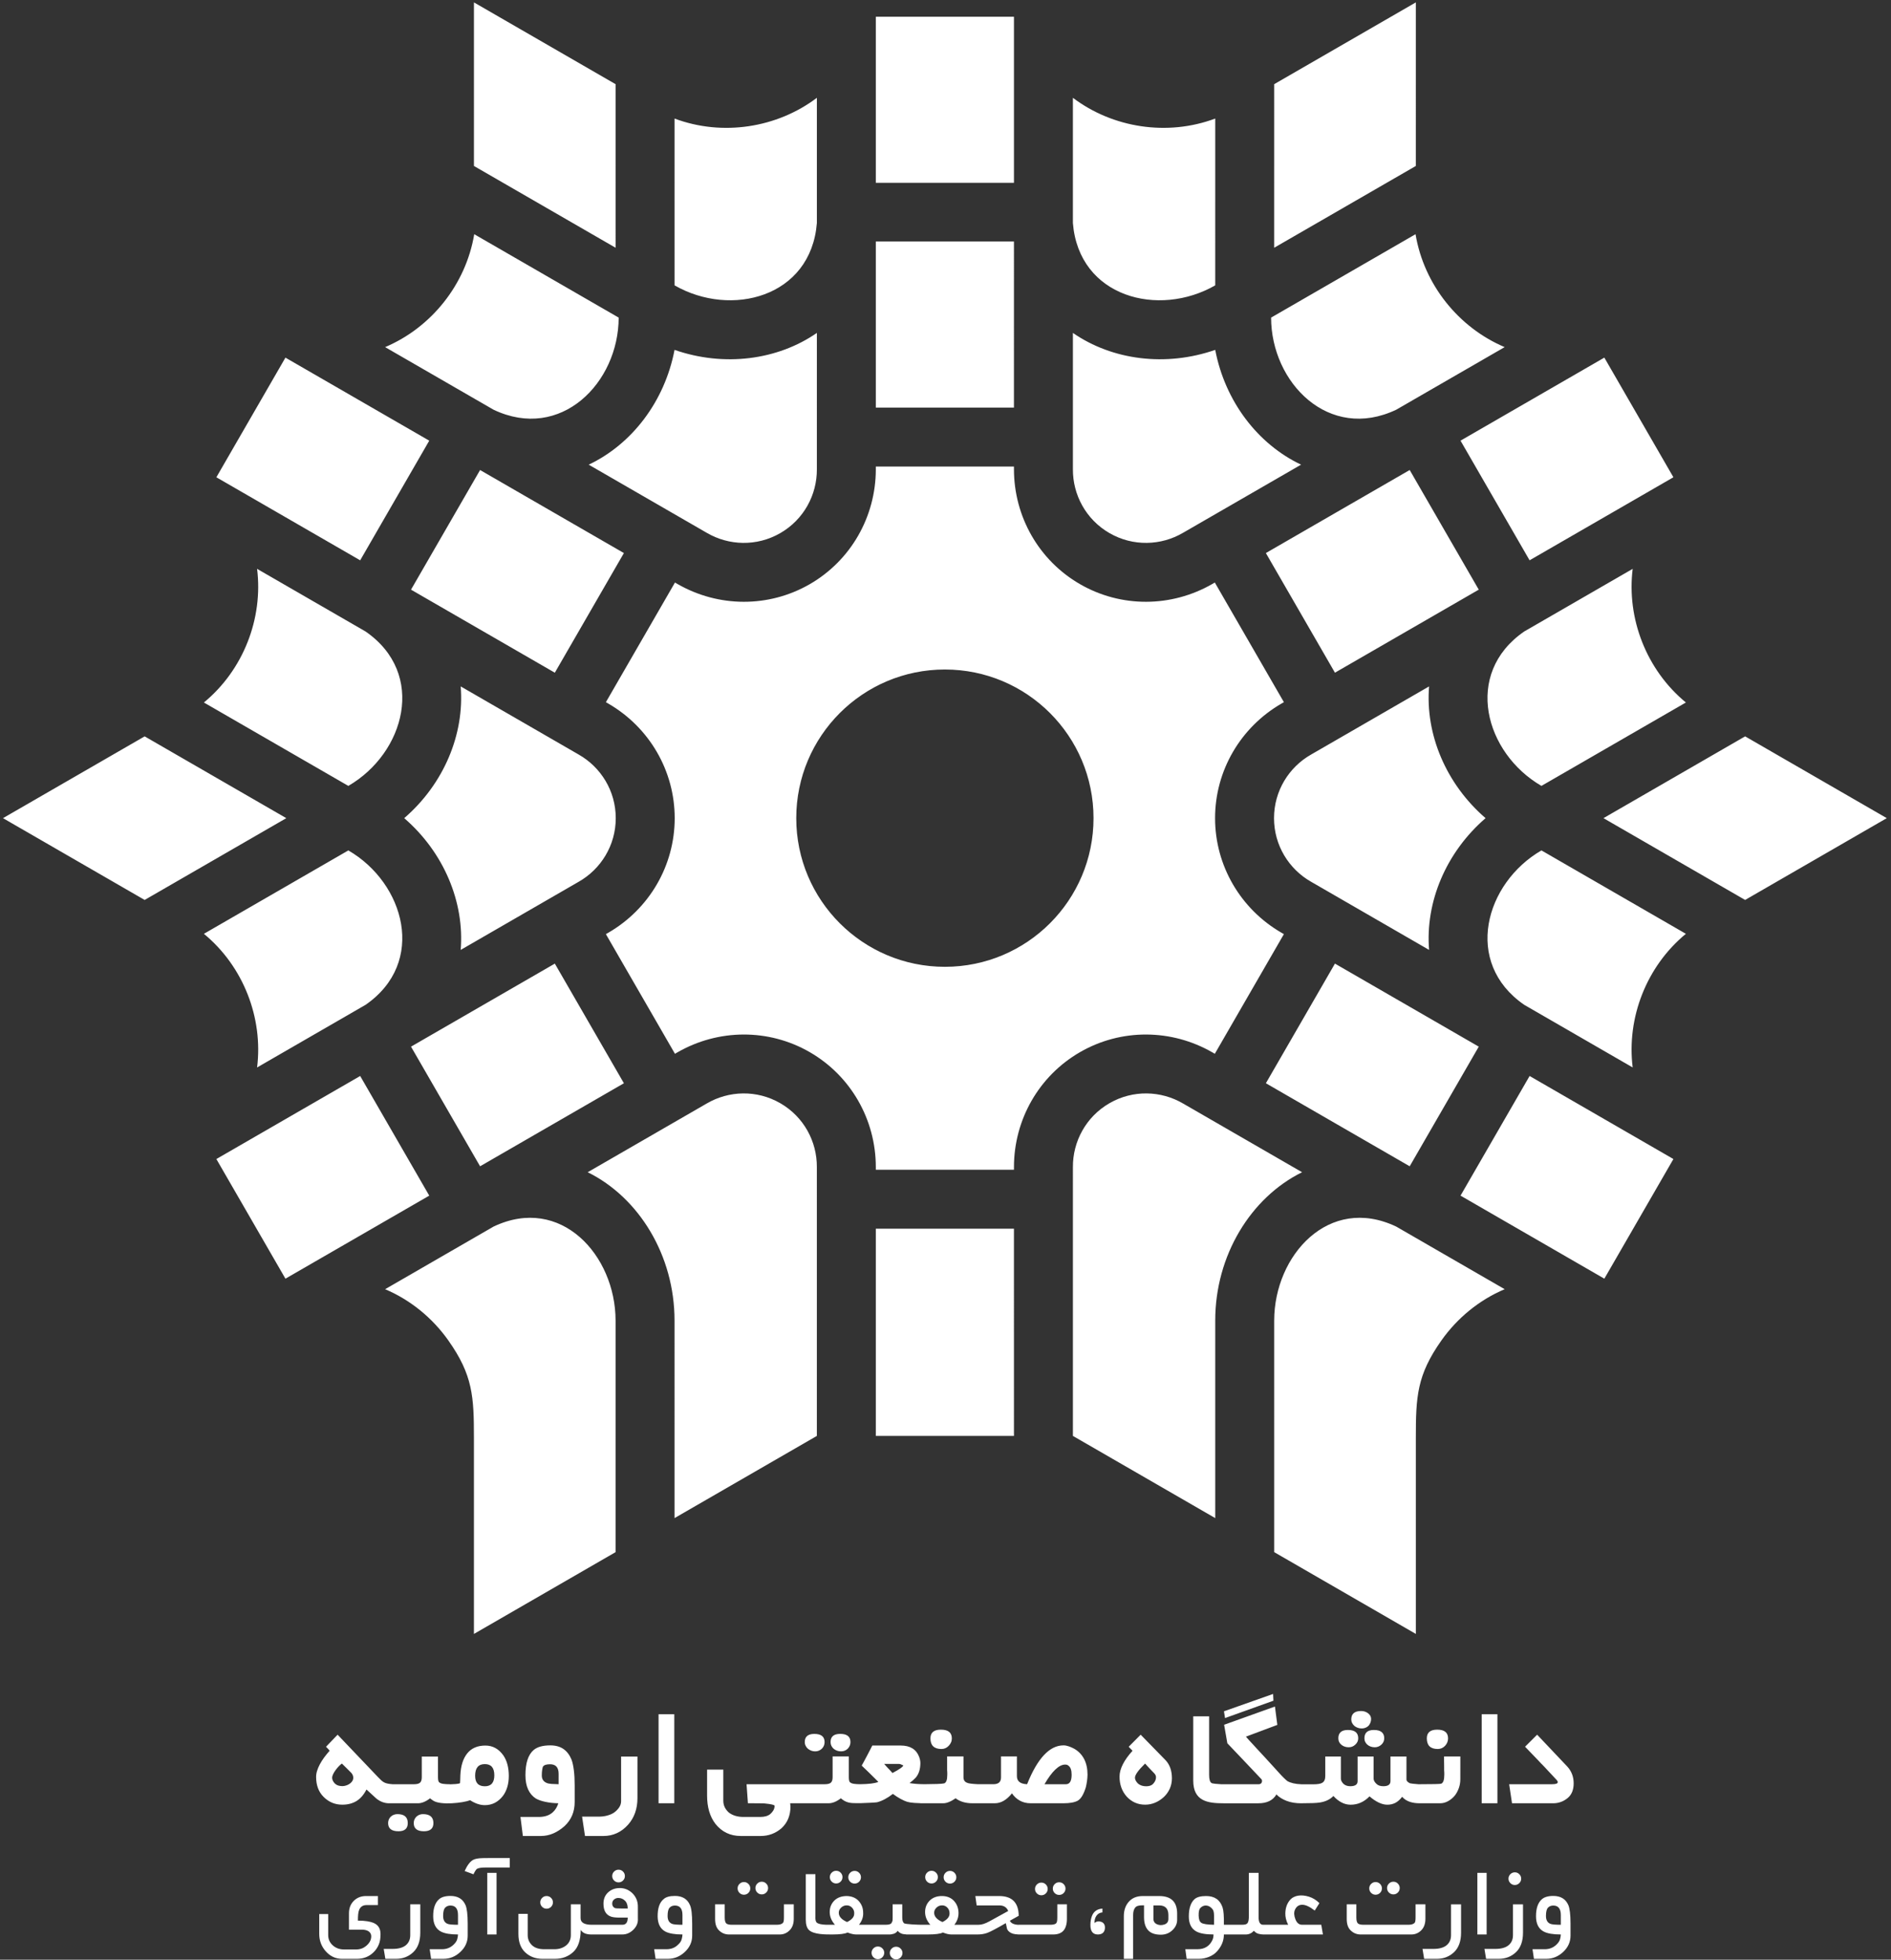<?xml version="1.0" encoding="UTF-8" standalone="no"?>
<!-- Created with Inkscape (http://www.inkscape.org/) -->

<svg
   xmlns:dc="http://purl.org/dc/elements/1.1/"
   xmlns:cc="http://creativecommons.org/ns#"
   xmlns:rdf="http://www.w3.org/1999/02/22-rdf-syntax-ns#"
   xmlns:svg="http://www.w3.org/2000/svg"
   xmlns="http://www.w3.org/2000/svg"
   xmlns:sodipodi="http://sodipodi.sourceforge.net/DTD/sodipodi-0.dtd"
   xmlns:inkscape="http://www.inkscape.org/namespaces/inkscape"
   version="1.1"
   id="svg2"
   xml:space="preserve"
   width="368"
   height="381.333"
   viewBox="0 0 368 381.333"
   sodipodi:docname="UUT-logo.svg"
   inkscape:version="0.92.5 (2060ec1f9f, 2020-04-08)"><rect x="0" y="0" width="368" height="381.333" fill="#333333" stroke="none"/><defs
     id="defs6" /><sodipodi:namedview
     pagecolor="#ffffff"
     bordercolor="#666666"
     borderopacity="1"
     objecttolerance="10"
     gridtolerance="10"
     guidetolerance="10"
     inkscape:pageopacity="0"
     inkscape:pageshadow="2"
     inkscape:window-width="1306"
     inkscape:window-height="697"
     id="namedview4"
     showgrid="false"
     inkscape:zoom="0.87523005"
     inkscape:cx="298.00438"
     inkscape:cy="212.01682"
     inkscape:window-x="60"
     inkscape:window-y="34"
     inkscape:window-maximized="1"
     inkscape:current-layer="g10" /><g
     id="g10"
     inkscape:groupmode="layer"
     inkscape:label="ink_ext_XXXXXX"
     transform="matrix(1.333,0,0,-1.333,0,381.333)"><path
       inkscape:connector-curvature="0"
       id="path14"
       style="fill:#ffffff;fill-opacity:1;fill-rule:evenodd;stroke:none;stroke-width:0.1"
       d="M 55.553,3.757 C 55.562,3.164 55.48,2.646 55.299,2.21 55.118,1.775 54.858,1.389 54.516,1.061 53.86,0.434 53.058,0.122 52.124,0.122 h -2.198 c -0.914,0 -1.696,0.358 -2.345,1.076 -0.648,0.716 -0.974,1.57 -0.974,2.558 v 2.904 h 1.307 v -3.079 c 0,-0.592 0.223,-1.092 0.669,-1.491 0.446,-0.399 0.991,-0.596 1.629,-0.596 h 1.801 c 0.597,0 1.064,0.202 1.435,0.509 0.478,0.395 0.739,0.848 0.749,1.398 0.01,0.546 -0.43,0.98 -1.339,0.98 h -1.912 v 2.391 c 0,0.746 0.236,1.352 0.707,1.818 0.472,0.468 1.067,0.702 1.78,0.702 h 1.737 V 7.967 h -1.689 c -0.455,0 -0.838,-0.207 -1.038,-0.669 -0.159,-0.37 -0.19,-0.915 -0.19,-1.594 1.105,0 1.848,-0.15 2.28,-0.336 0.653,-0.281 1.009,-0.782 1.021,-1.611 z M 229.283,3.502 c 0,-0.903 -0.362,-1.712 -1.076,-2.377 -0.715,-0.667 -1.544,-1.003 -2.464,-1.003 h -1.802 l -0.207,1.404 h 1.786 c 0.702,0 1.259,0.239 1.705,0.67 0.261,0.253 0.454,0.509 0.526,0.789 0.071,0.278 0.114,0.512 0.114,0.693 -1.097,0 -1.926,0.136 -2.474,0.415 -0.753,0.384 -1.142,1.134 -1.148,2.216 -0.008,1.198 0.295,2.027 0.862,2.52 0.342,0.298 0.883,0.477 1.658,0.477 1.084,0 1.815,-0.45 2.201,-1.339 0.204,-0.468 0.319,-1.378 0.319,-2.711 z m -1.418,1.593 v 1.421 c 0,0.924 -0.369,1.386 -1.102,1.386 -0.319,0 -0.579,-0.106 -0.772,-0.31 -0.195,-0.205 -0.295,-0.611 -0.295,-1.21 0,-0.602 0.225,-0.992 0.669,-1.158 0.219,-0.082 0.723,-0.129 1.5,-0.129 z m -7.64,6.731 c 0,0.257 0.095,0.476 0.272,0.655 0.176,0.177 0.398,0.272 0.652,0.272 0.258,0 0.474,-0.091 0.655,-0.272 0.181,-0.181 0.272,-0.397 0.272,-0.655 0,-0.255 -0.095,-0.476 -0.272,-0.652 -0.179,-0.177 -0.397,-0.272 -0.655,-0.272 -0.254,0 -0.472,0.092 -0.652,0.272 -0.179,0.18 -0.272,0.398 -0.272,0.652 z m 2.12,-7.894 c 0,-1.23 -0.344,-2.195 -1.026,-2.839 -0.683,-0.645 -1.527,-0.971 -2.497,-0.971 h -1.865 l -0.24,1.45 h 1.578 c 0.86,0 1.51,0.181 1.939,0.535 0.427,0.353 0.646,0.848 0.646,1.473 v 4.497 h 1.465 z m -5.309,-0.254 h -1.354 v 8.993 h 1.354 z m -3.734,0.254 c 0,-1.23 -0.344,-2.195 -1.027,-2.839 -0.682,-0.645 -1.526,-0.971 -2.496,-0.971 h -1.865 l -0.24,1.45 h 1.578 c 0.86,0 1.51,0.181 1.939,0.535 0.427,0.353 0.646,0.848 0.646,1.473 v 4.497 h 1.465 z m -5.206,2.026 c 0,-0.702 -0.206,-1.274 -0.608,-1.675 -0.402,-0.4 -0.886,-0.605 -1.436,-0.605 h -7.414 c -0.559,0 -1.052,0.202 -1.459,0.6 -0.406,0.395 -0.568,0.958 -0.568,1.681 v 2.12 h 1.404 V 6.166 c 0,-0.421 0.072,-0.714 0.207,-0.854 0.137,-0.141 0.421,-0.216 0.845,-0.216 h 6.555 c 0.459,0 0.772,0.109 0.927,0.321 0.073,0.1 0.111,0.354 0.111,0.749 v 1.912 h 1.436 z m -8.198,4.45 c 0,0.254 0.094,0.475 0.272,0.652 0.179,0.178 0.397,0.272 0.651,0.272 0.258,0 0.476,-0.094 0.656,-0.272 0.177,-0.177 0.271,-0.398 0.271,-0.652 0,-0.254 -0.09,-0.474 -0.271,-0.655 -0.182,-0.181 -0.398,-0.272 -0.656,-0.272 -0.254,0 -0.47,0.091 -0.651,0.272 -0.182,0.181 -0.272,0.401 -0.272,0.655 z m 2.599,0.046 c 0,0.255 0.093,0.477 0.272,0.655 0.178,0.178 0.397,0.272 0.652,0.272 0.258,0 0.477,-0.093 0.655,-0.272 0.178,-0.178 0.272,-0.4 0.272,-0.655 0,-0.254 -0.095,-0.475 -0.272,-0.652 -0.18,-0.178 -0.397,-0.272 -0.655,-0.272 -0.255,0 -0.473,0.095 -0.652,0.272 -0.178,0.176 -0.272,0.397 -0.272,0.652 z m -9.362,-6.777 h -8.689 c -0.208,0 -0.449,0.034 -0.701,0.096 -0.252,0.062 -0.486,0.211 -0.687,0.445 -0.295,-0.328 -0.694,-0.541 -1.179,-0.541 h -1.102 -1.654 -0.447 c 0,-0.924 -0.353,-1.768 -1.053,-2.52 -0.284,-0.305 -0.666,-0.559 -1.131,-0.748 -0.467,-0.19 -0.951,-0.287 -1.436,-0.287 h -1.818 l -0.19,1.404 h 1.768 c 1.033,0 1.764,0.445 2.185,1.339 0.108,0.231 0.161,0.506 0.161,0.813 -1.138,0 -1.98,0.148 -2.521,0.447 -0.721,0.4 -1.084,1.131 -1.084,2.184 0,1.17 0.274,2.016 0.83,2.52 0.343,0.311 0.912,0.459 1.675,0.462 1.242,0.005 2.053,-0.548 2.424,-1.675 0.149,-0.454 0.21,-1.295 0.19,-2.52 h 0.447 1.654 0.544 c 0.404,0 0.675,0.064 0.798,0.225 0.159,0.209 0.205,0.584 0.205,1.117 v 6.234 h 1.421 V 6.166 c 0,-0.677 0.215,-1.07 0.655,-1.07 h 0.494 1.779 1.389 c -0.307,0.596 -0.426,1.157 -0.415,1.675 0.016,0.731 0.214,1.391 0.67,1.93 0.305,0.36 0.725,0.57 1.204,0.646 0.483,0.076 1.015,0.026 1.579,-0.152 0.568,-0.179 1.076,-0.494 1.523,-0.942 l -0.684,-1.081 c -0.725,0.561 -1.333,0.845 -1.827,0.845 -0.494,0 -0.866,-0.257 -1.076,-0.766 -0.155,-0.376 -0.12,-0.839 0.088,-1.365 0.207,-0.527 0.529,-0.789 0.965,-0.789 h 2.806 z M 177.241,5.096 v 1.325 c 0,0.286 -0.032,0.519 -0.088,0.693 -0.057,0.174 -0.193,0.351 -0.407,0.527 -0.213,0.175 -0.453,0.263 -0.725,0.263 -0.272,0 -0.519,-0.107 -0.742,-0.318 -0.221,-0.209 -0.302,-0.6 -0.287,-1.164 0.014,-0.53 0.138,-0.886 0.406,-1.053 0.27,-0.168 0.886,-0.26 1.843,-0.272 z m -5.389,0.719 c 0,-0.557 -0.227,-1.066 -0.678,-1.5 C 170.723,3.881 170.161,3.649 169.493,3.645 168.632,3.641 168,3.867 167.61,4.3 c -0.392,0.435 -0.591,1.068 -0.591,1.898 v 1.736 h -0.222 c -0.518,0 -0.884,-0.086 -1.085,-0.35 -0.2,-0.264 -0.286,-0.623 -0.286,-1.067 V 0.122 h -1.357 V 6.341 c 0,0.871 0.246,1.582 0.734,2.128 0.488,0.546 1.163,0.821 2.026,0.821 h 2.407 c 1.745,0 2.616,-0.86 2.616,-2.567 z m -1.278,0.143 v 0.559 c 0,0.924 -0.447,1.403 -1.338,1.403 H 168.39 V 5.958 c 0,-0.368 0.175,-0.636 0.518,-0.789 0.346,-0.154 0.713,-0.161 1.103,-0.023 0.388,0.138 0.563,0.409 0.563,0.813 z m -9.265,-1.371 c -0.042,-0.605 -0.418,-0.909 -1.035,-0.909 -0.722,0 -1.09,0.463 -1.084,1.389 0.002,0.486 0.078,0.929 0.222,1.307 0.256,0.671 0.778,1.032 1.532,1.084 v -0.558 c -0.371,-0.032 -0.661,-0.191 -0.862,-0.471 -0.202,-0.278 -0.302,-0.64 -0.302,-1.076 0.275,0.243 0.604,0.301 0.98,0.175 0.376,-0.126 0.584,-0.447 0.549,-0.941 z m -10.206,5.739 c 0,0.257 0.093,0.475 0.272,0.655 0.177,0.178 0.397,0.272 0.652,0.272 0.254,0 0.473,-0.091 0.654,-0.272 0.182,-0.181 0.273,-0.398 0.273,-0.652 0,-0.257 -0.091,-0.474 -0.273,-0.655 -0.181,-0.181 -0.4,-0.271 -0.654,-0.271 -0.255,0 -0.475,0.093 -0.652,0.271 -0.179,0.18 -0.272,0.398 -0.272,0.652 z m 2.599,0.05 c 0,0.254 0.091,0.473 0.272,0.655 0.178,0.178 0.397,0.269 0.652,0.269 0.257,0 0.476,-0.091 0.655,-0.269 0.18,-0.179 0.272,-0.401 0.272,-0.655 0,-0.254 -0.093,-0.475 -0.272,-0.655 -0.18,-0.179 -0.398,-0.268 -0.655,-0.268 -0.255,0 -0.475,0.09 -0.652,0.268 -0.179,0.18 -0.272,0.401 -0.272,0.655 z m 2.058,-4.418 c 0,-0.739 -0.167,-1.314 -0.479,-1.69 -0.331,-0.399 -0.854,-0.591 -1.533,-0.591 h -4.549 C 148.412,3.657 147.889,3.742 147.605,3.9 147.334,4.051 147.071,4.252 147,4.587 l -0.161,0.748 C 145.52,4.57 144.634,4.102 144.176,3.926 143.72,3.752 143.224,3.678 142.693,3.678 h -1.388 -0.702 -1.723 c -0.349,0 -0.759,0.105 -1.227,0.287 -0.372,-0.19 -1.119,-0.287 -2.231,-0.287 h -0.927 c -0.168,-0.004 -1.775,-0.004 -1.92,0 h -0.279 v 0.012 c -0.206,0.014 -0.383,0.036 -0.529,0.067 -0.306,0.085 -0.546,0.24 -0.716,0.462 -0.137,-0.211 -0.333,-0.357 -0.581,-0.439 -0.252,-0.079 -0.497,-0.114 -0.743,-0.102 h -2.345 -0.684 -1.74 c -0.351,0.012 -0.76,0.105 -1.228,0.287 -0.371,-0.19 -1.117,-0.287 -2.231,-0.287 -0.979,0 -2.658,-0.016 -3.383,0.635 -0.318,0.286 -0.479,0.827 -0.479,1.517 v 6.652 h 1.404 V 6.438 c -0.033,-0.532 0.032,-0.874 0.193,-1.02 0.21,-0.193 0.675,-0.298 1.385,-0.321 h 1.278 c -0.511,0.576 -0.766,1.196 -0.766,1.859 0,0.664 0.225,1.219 0.67,1.667 0.447,0.447 1.063,0.669 1.85,0.669 0.746,-0.032 1.325,-0.284 1.74,-0.757 0.412,-0.473 0.62,-1.023 0.62,-1.652 0.044,-0.617 -0.158,-1.211 -0.606,-1.787 h 1.293 0.684 1.9 c 0.468,0 0.755,0.082 0.86,0.24 0.105,0.161 0.163,0.318 0.167,0.479 0.005,0.158 0.009,0.275 0.009,0.351 v 1.912 h 1.403 V 6.166 c 0,-0.427 0.091,-0.711 0.272,-0.854 0.177,-0.14 1.971,-0.214 2.478,-0.216 h 0.024 1.325 c -0.512,0.576 -0.766,1.196 -0.766,1.859 0,0.664 0.225,1.221 0.669,1.667 0.446,0.447 1.065,0.685 1.851,0.669 0.745,-0.014 1.326,-0.284 1.739,-0.757 0.413,-0.472 0.599,-1.024 0.621,-1.652 0.02,-0.618 -0.159,-1.211 -0.606,-1.787 h 1.275 0.702 1.579 c 0.458,0 0.974,0.179 1.579,0.512 l 2.727,1.5 c -0.202,0.509 -0.626,0.813 -1.275,0.813 h -3.333 l -0.193,1.371 h 3.477 c 1.882,0 2.836,-0.962 2.856,-2.885 L 147.43,5.686 c 0.166,-0.376 0.597,-0.575 1.292,-0.599 V 5.096 h 0.477 4.105 c 0.477,0 0.779,0.081 0.901,0.234 0.12,0.151 0.152,0.432 0.152,0.837 v 1.912 h 1.403 z m -20.689,6.093 c 0,0.254 0.091,0.472 0.269,0.652 0.18,0.181 0.401,0.272 0.655,0.272 0.254,0 0.475,-0.091 0.655,-0.272 0.179,-0.18 0.269,-0.398 0.269,-0.652 0,-0.257 -0.09,-0.475 -0.269,-0.655 -0.18,-0.181 -0.401,-0.272 -0.655,-0.272 -0.254,0 -0.475,0.09 -0.655,0.272 -0.178,0.18 -0.269,0.398 -0.269,0.655 z m 2.693,-0.018 c 0,0.254 0.091,0.475 0.272,0.655 0.18,0.18 0.4,0.272 0.655,0.272 0.254,0 0.473,-0.092 0.652,-0.272 0.179,-0.181 0.272,-0.401 0.272,-0.655 0,-0.254 -0.093,-0.472 -0.272,-0.652 -0.18,-0.18 -0.398,-0.272 -0.652,-0.272 -0.255,0 -0.474,0.092 -0.655,0.272 -0.18,0.179 -0.272,0.398 -0.272,0.652 z m 0.863,-5.341 c 0.011,0.318 -0.06,0.602 -0.272,0.854 -0.21,0.248 -0.478,0.379 -0.796,0.383 -0.32,0.004 -0.598,-0.102 -0.83,-0.319 -0.234,-0.218 -0.348,-0.468 -0.351,-0.743 -0.007,-0.552 0.392,-1.011 1.211,-1.371 0.692,0.339 1.02,0.741 1.038,1.196 z M 127.239,1.005 c 0,0.252 0.09,0.465 0.272,0.646 0.181,0.181 0.397,0.272 0.654,0.272 0.255,0 0.474,-0.091 0.653,-0.272 0.181,-0.181 0.271,-0.395 0.271,-0.646 0,-0.248 -0.09,-0.468 -0.271,-0.652 -0.179,-0.187 -0.398,-0.28 -0.653,-0.28 -0.257,0 -0.473,0.093 -0.654,0.28 -0.182,0.184 -0.272,0.404 -0.272,0.652 z m 2.663,-0.032 c 0,0.252 0.091,0.468 0.272,0.646 0.181,0.182 0.398,0.272 0.655,0.272 0.254,0 0.471,-0.091 0.652,-0.272 0.181,-0.178 0.272,-0.395 0.272,-0.646 0,-0.248 -0.091,-0.468 -0.272,-0.652 -0.181,-0.187 -0.398,-0.28 -0.652,-0.28 -0.257,0 -0.474,0.093 -0.655,0.28 -0.181,0.184 -0.272,0.404 -0.272,0.652 z M 121.148,12.051 c 0,0.254 0.091,0.471 0.27,0.652 0.181,0.181 0.4,0.272 0.654,0.272 0.255,0 0.474,-0.091 0.655,-0.272 0.179,-0.181 0.269,-0.398 0.269,-0.652 0,-0.257 -0.09,-0.473 -0.269,-0.655 -0.181,-0.181 -0.4,-0.272 -0.655,-0.272 -0.254,0 -0.473,0.09 -0.654,0.272 -0.179,0.182 -0.27,0.398 -0.27,0.655 z m 2.693,-0.018 c 0,0.254 0.091,0.474 0.272,0.655 0.182,0.181 0.401,0.272 0.655,0.272 0.255,0 0.474,-0.09 0.652,-0.272 0.182,-0.181 0.272,-0.401 0.272,-0.655 0,-0.254 -0.09,-0.473 -0.272,-0.652 -0.178,-0.181 -0.397,-0.272 -0.652,-0.272 -0.254,0 -0.473,0.091 -0.655,0.272 -0.181,0.179 -0.272,0.398 -0.272,0.652 z m 0.863,-5.341 c 0.032,0.318 -0.059,0.602 -0.272,0.854 -0.211,0.248 -0.477,0.377 -0.795,0.383 -0.322,0.003 -0.597,-0.102 -0.83,-0.319 -0.235,-0.219 -0.352,-0.468 -0.352,-0.743 -0.011,-0.552 0.392,-1.011 1.211,-1.371 0.693,0.339 1.038,0.74 1.038,1.196 z M 115.882,5.958 c 0,-0.711 -0.202,-1.271 -0.608,-1.675 -0.404,-0.402 -0.881,-0.605 -1.435,-0.605 h -7.415 c -0.563,0 -1.049,0.2 -1.459,0.6 -0.408,0.398 -0.567,0.958 -0.567,1.681 v 2.12 h 1.404 V 6.166 c 0,-0.426 0.069,-0.712 0.207,-0.854 0.139,-0.144 0.421,-0.216 0.845,-0.216 h 6.555 c 0.459,0 0.769,0.107 0.927,0.321 0.075,0.103 0.111,0.354 0.111,0.749 v 1.912 h 1.435 z m -8.198,4.45 c 0,0.254 0.092,0.473 0.272,0.652 0.182,0.18 0.398,0.272 0.652,0.272 0.258,0 0.474,-0.092 0.655,-0.272 0.18,-0.179 0.272,-0.398 0.272,-0.652 0,-0.254 -0.09,-0.474 -0.272,-0.655 -0.181,-0.181 -0.397,-0.272 -0.655,-0.272 -0.254,0 -0.47,0.091 -0.652,0.272 -0.181,0.181 -0.272,0.401 -0.272,0.655 z m 2.599,0.046 c 0,0.255 0.092,0.474 0.272,0.655 0.181,0.181 0.398,0.272 0.652,0.272 0.258,0 0.474,-0.091 0.656,-0.272 0.18,-0.181 0.271,-0.4 0.271,-0.655 0,-0.254 -0.091,-0.473 -0.271,-0.652 -0.182,-0.18 -0.398,-0.272 -0.656,-0.272 -0.254,0 -0.47,0.092 -0.652,0.272 -0.18,0.179 -0.272,0.397 -0.272,0.652 z m -9.232,-6.952 c 0,-0.915 -0.36,-1.708 -1.076,-2.377 C 99.256,0.456 98.437,0.122 97.51,0.122 H 95.709 L 95.502,1.526 h 1.786 c 0.702,0 1.269,0.222 1.705,0.67 0.278,0.243 0.453,0.506 0.526,0.789 0.076,0.28 0.114,0.512 0.114,0.693 -1.097,0 -1.921,0.138 -2.473,0.415 -0.754,0.392 -1.137,1.131 -1.149,2.216 -0.009,1.202 0.278,2.041 0.862,2.52 0.331,0.319 0.883,0.477 1.658,0.477 1.084,0 1.819,-0.445 2.201,-1.339 0.214,-0.468 0.319,-1.371 0.319,-2.711 z M 99.633,5.096 v 1.421 c 0,0.924 -0.368,1.386 -1.102,1.386 -0.319,0 -0.577,-0.102 -0.772,-0.31 -0.199,-0.208 -0.295,-0.611 -0.295,-1.21 0,-0.602 0.222,-0.989 0.669,-1.158 0.223,-0.085 0.723,-0.129 1.5,-0.129 z M 93.125,6.023 C 93.169,5.405 92.953,4.862 92.479,4.388 92.005,3.915 91.46,3.678 90.844,3.678 h -4.507 c -0.591,0 -1.22,0.13 -1.564,0.67 0,-1.488 -0.364,-2.564 -1.085,-3.228 C 82.966,0.454 82.076,0.122 81.025,0.122 h -1.833 c -0.998,0 -1.833,0.311 -2.503,0.933 -0.668,0.62 -1.006,1.523 -1.006,2.702 v 2.936 h 1.357 V 3.581 c 0,-0.571 0.204,-1.06 0.614,-1.459 0.408,-0.398 1.012,-0.596 1.81,-0.596 h 1.468 c 0.69,0 1.264,0.185 1.722,0.558 0.456,0.371 0.684,0.872 0.684,1.497 v 4.497 h 1.421 V 6.069 c 0,-0.636 0.526,-0.962 1.579,-0.973 h 4.525 c 0.52,0 0.781,0.351 0.781,1.052 H 90.16 C 89.725,6.16 89.382,6.213 89.14,6.309 88.447,6.575 88.102,7.198 88.102,8.174 c 0,0.681 0.222,1.229 0.67,1.643 0.447,0.415 1.005,0.629 1.675,0.637 0.669,0.012 1.266,-0.213 1.787,-0.67 0.286,-0.254 0.509,-0.561 0.669,-0.918 0.158,-0.354 0.234,-0.76 0.222,-1.219 z m -1.482,1.45 c 0,0.5 -0.135,0.88 -0.407,1.141 -0.272,0.261 -0.576,0.392 -0.917,0.392 C 90.076,9.025 89.854,8.955 89.657,8.797 89.462,8.636 89.368,8.42 89.377,8.142 89.389,7.868 89.517,7.666 89.76,7.537 89.857,7.493 90.181,7.472 90.733,7.472 Z M 89.377,12.209 c 0,0.254 0.091,0.474 0.272,0.655 0.181,0.181 0.398,0.272 0.655,0.272 0.255,0 0.474,-0.091 0.652,-0.272 0.182,-0.181 0.272,-0.401 0.272,-0.655 0,-0.254 -0.091,-0.473 -0.272,-0.652 -0.178,-0.181 -0.397,-0.272 -0.652,-0.272 -0.257,0 -0.473,0.091 -0.655,0.272 -0.181,0.178 -0.272,0.398 -0.272,0.652 z M 78.873,8.368 c 0,0.254 0.092,0.47 0.272,0.652 0.179,0.18 0.398,0.272 0.652,0.272 0.257,0 0.474,-0.09 0.655,-0.272 0.181,-0.181 0.271,-0.397 0.271,-0.652 0,-0.257 -0.091,-0.474 -0.271,-0.655 -0.181,-0.181 -0.398,-0.271 -0.655,-0.271 -0.254,0 -0.473,0.092 -0.652,0.271 -0.18,0.182 -0.272,0.398 -0.272,0.655 z m -4.453,5.087 h -3.523 c -0.627,0 -1.064,-0.065 -1.307,-0.225 -0.181,-0.211 -0.336,-0.468 -0.462,-0.766 l -1.293,0.48 c 0.371,0.819 0.773,1.36 1.21,1.611 0.284,0.163 0.761,0.259 1.421,0.272 0.839,0.017 1.611,0.014 2.313,0.014 h 1.64 z M 72.491,3.678 h -1.354 v 8.993 h 1.354 z M 68.281,3.502 C 68.281,2.589 67.921,1.793 67.205,1.125 66.487,0.455 65.666,0.122 64.74,0.122 H 62.939 L 62.732,1.526 h 1.786 c 0.702,0 1.257,0.236 1.705,0.67 0.264,0.255 0.452,0.507 0.526,0.789 0.073,0.28 0.115,0.512 0.115,0.693 -1.097,0 -1.924,0.134 -2.474,0.415 -0.756,0.387 -1.14,1.132 -1.149,2.216 -0.011,1.201 0.293,2.024 0.862,2.52 0.346,0.301 0.883,0.477 1.658,0.477 1.084,0 1.812,-0.448 2.201,-1.339 0.205,-0.471 0.319,-1.372 0.319,-2.711 z M 66.863,5.096 v 1.421 c 0,0.924 -0.369,1.386 -1.102,1.386 -0.319,0 -0.576,-0.104 -0.772,-0.31 C 64.791,7.385 64.693,6.982 64.693,6.382 c 0,-0.602 0.223,-0.989 0.669,-1.158 C 65.584,5.14 66.085,5.096 66.863,5.096 Z M 61.357,3.932 C 61.357,2.692 61.015,1.74 60.331,1.093 59.647,0.446 58.808,0.122 57.834,0.122 H 56.259 L 56.019,1.573 h 1.289 c 0.859,0 1.508,0.179 1.939,0.535 0.429,0.355 0.646,0.848 0.646,1.473 v 4.497 h 1.465 v -4.146" /><path
       inkscape:connector-curvature="0"
       id="path16"
       style="fill:#ffffff;fill-opacity:1;fill-rule:evenodd;stroke:none;stroke-width:0.1"
       d="m 51.575,26.556 c 0,0.138 -0.027,0.264 -0.081,0.387 -0.05,0.126 -0.118,0.23 -0.203,0.322 -0.222,0.226 -0.452,0.455 -0.689,0.689 -0.234,0.237 -0.463,0.463 -0.689,0.677 -0.518,-0.364 -1.424,-1.445 -1.424,-2.075 0,-0.298 0.15,-0.597 0.448,-0.895 v 0.012 c 0.241,-0.226 0.593,-0.337 1.056,-0.337 0.645,0 1.581,0.466 1.581,1.22 z M 229.741,25.738 c 0,-0.957 -0.302,-1.68 -0.907,-2.166 -0.612,-0.494 -1.305,-0.739 -2.074,-0.739 h -6.02 l -0.417,2.779 h 6.28 c 0.543,0 0.819,0.103 0.819,0.314 0,0.081 -0.072,0.207 -0.214,0.371 v -0.011 c -0.203,0.214 -0.406,0.436 -0.612,0.658 -0.203,0.226 -0.414,0.444 -0.62,0.662 -0.15,0.164 -0.299,0.325 -0.448,0.482 -0.149,0.157 -0.302,0.314 -0.452,0.47 v -0.011 c -0.176,0.191 -0.371,0.398 -0.581,0.62 -0.211,0.218 -0.421,0.44 -0.64,0.666 -0.217,0.222 -0.428,0.444 -0.639,0.662 -0.21,0.214 -0.398,0.413 -0.57,0.593 l 1.761,1.757 4.393,-4.642 c 0.306,-0.329 0.539,-0.696 0.7,-1.11 0.161,-0.409 0.241,-0.861 0.241,-1.355 z m -11.132,-2.905 h -2.296 v 12.996 h 2.296 z m -7.206,9.476 c 0,-0.413 -0.146,-0.777 -0.437,-1.091 -0.294,-0.31 -0.65,-0.463 -1.067,-0.463 -1.064,0 -1.596,0.517 -1.596,1.554 0,0.846 0.505,1.27 1.515,1.27 1.057,0 1.585,-0.425 1.585,-1.27 z m 1.791,-5.959 c 0,-0.463 -0.073,-0.895 -0.219,-1.301 -0.145,-0.406 -0.336,-0.766 -0.577,-1.079 -0.284,-0.344 -0.612,-0.62 -0.987,-0.827 -0.372,-0.207 -0.762,-0.31 -1.164,-0.31 h -3.003 c -0.873,0 -1.9,0.186 -2.542,0.945 -0.314,-0.413 -0.647,-0.708 -0.999,-0.888 -0.352,-0.18 -0.739,-0.268 -1.167,-0.268 -0.402,0 -0.831,0.107 -1.279,0.325 -0.447,0.218 -0.887,0.517 -1.32,0.895 -0.39,-0.402 -0.815,-0.708 -1.274,-0.911 -0.459,-0.207 -0.957,-0.31 -1.485,-0.31 -0.463,0 -0.911,0.111 -1.336,0.337 -0.425,0.222 -0.819,0.539 -1.175,0.941 -0.493,-0.517 -1.174,-0.838 -2.043,-0.965 -0.448,-0.068 -1.338,-0.099 -2.671,-0.1 v -0.004 c -0.792,0 -1.493,0.115 -2.109,0.348 -0.612,0.233 -1.114,0.547 -1.5,0.945 -0.494,-0.861 -1.378,-1.293 -2.648,-1.293 h -5.064 c -2.314,0 -4.431,0.297 -4.431,3.322 v 9.376 h 2.319 v -8.538 c 0,-0.658 0.115,-1.056 0.348,-1.198 0.066,-0.046 0.245,-0.084 0.54,-0.115 0.233,-0.021 0.538,-0.045 0.912,-0.069 h 5.387 c 0.359,0 0.539,0.176 0.539,0.528 0,0.08 -0.045,0.172 -0.133,0.268 v -0.012 c -0.823,0.869 -1.642,1.734 -2.461,2.602 -0.819,0.865 -1.642,1.734 -2.472,2.599 l -0.471,2.701 7.42,2.66 0.349,-2.679 -4.585,-1.718 c 0.165,-0.184 0.321,-0.364 0.471,-0.532 0.149,-0.168 0.31,-0.34 0.482,-0.52 0.199,-0.226 0.402,-0.444 0.605,-0.662 0.202,-0.218 0.405,-0.436 0.615,-0.662 0.211,-0.222 0.425,-0.459 0.652,-0.704 0.225,-0.249 0.451,-0.494 0.677,-0.743 0.229,-0.245 0.451,-0.49 0.673,-0.735 0.222,-0.241 0.433,-0.475 0.636,-0.7 0.252,-0.283 0.489,-0.535 0.715,-0.754 0.226,-0.222 0.413,-0.39 0.57,-0.513 l -0.007,0.023 c 0.214,-0.126 0.489,-0.23 0.822,-0.306 0.334,-0.08 0.716,-0.126 1.149,-0.141 v -0.008 h 1.752 c 0.666,0 1.11,0.077 1.336,0.226 0.291,0.172 0.436,0.498 0.436,0.976 v 2.859 h 2.277 v -3.241 c 0,-0.127 0.035,-0.26 0.111,-0.398 0.073,-0.138 0.173,-0.264 0.291,-0.375 0.249,-0.218 0.574,-0.325 0.976,-0.325 0.712,0 1.064,0.245 1.064,0.739 v 3.601 h 2.334 v -3.218 c 0,-0.26 0.142,-0.525 0.425,-0.785 0.226,-0.226 0.559,-0.337 0.999,-0.337 0.692,0 1.041,0.245 1.041,0.739 v 3.601 h 2.334 v -3.375 c 0,-0.195 0.18,-0.379 0.536,-0.551 v 0.012 c 0.091,-0.036 0.498,-0.082 1.227,-0.138 2.054,0.001 3.154,0.028 3.301,0.077 0.306,0.115 0.459,0.551 0.459,1.312 0,0.084 0,0.176 0,0.279 0,0.107 -0.008,0.23 -0.023,0.371 v 0.302 c 0,0.023 0,0.046 0,0.061 0,0.019 0,0.038 0,0.053 0,0.119 0,0.261 -0.004,0.425 -0.004,0.164 -0.008,0.325 -0.008,0.486 0,0.161 0,0.306 0,0.432 0,0.126 0,0.214 0,0.261 h 2.377 z m -14.382,7.405 c -0.218,0 -0.41,0.03 -0.578,0.092 -0.168,0.057 -0.325,0.142 -0.467,0.245 -0.329,0.283 -0.494,0.609 -0.494,0.976 0,0.823 0.479,1.232 1.436,1.232 0.195,0 0.371,-0.027 0.528,-0.077 0.157,-0.053 0.298,-0.123 0.425,-0.203 0.336,-0.234 0.505,-0.532 0.505,-0.896 0,-0.18 -0.035,-0.356 -0.1,-0.524 -0.069,-0.168 -0.153,-0.314 -0.26,-0.44 -0.127,-0.13 -0.275,-0.225 -0.448,-0.298 -0.172,-0.073 -0.355,-0.107 -0.547,-0.107 z m 3.272,-1.435 c 0,-0.368 -0.138,-0.677 -0.413,-0.93 -0.28,-0.253 -0.601,-0.383 -0.965,-0.383 -0.21,0 -0.405,0.034 -0.589,0.095 -0.184,0.065 -0.344,0.153 -0.482,0.272 -0.138,0.115 -0.249,0.253 -0.325,0.413 -0.081,0.161 -0.119,0.337 -0.119,0.532 0,0.807 0.459,1.213 1.381,1.213 1.007,0 1.512,-0.406 1.512,-1.213 z m -3.796,0 c 0,-0.36 -0.142,-0.669 -0.429,-0.93 -0.142,-0.127 -0.287,-0.222 -0.44,-0.287 -0.153,-0.061 -0.329,-0.095 -0.521,-0.095 -0.398,0 -0.738,0.111 -1.021,0.325 -0.33,0.257 -0.494,0.586 -0.494,0.988 0,0.807 0.467,1.213 1.401,1.213 1.002,0 1.504,-0.406 1.504,-1.213 z m -12.381,5.484 -7.064,-2.534 -0.157,0.988 7.175,2.534 z M 168.766,26.625 c 0,0.195 -0.076,0.375 -0.225,0.547 -0.203,0.203 -0.395,0.402 -0.578,0.601 -0.184,0.199 -0.367,0.394 -0.555,0.59 v 0.011 c -0.057,0.057 -0.099,0.103 -0.122,0.127 -0.023,0.026 -0.061,0.073 -0.111,0.13 -0.987,-0.965 -1.482,-1.654 -1.482,-2.075 0,-0.141 0.043,-0.287 0.123,-0.436 0.084,-0.149 0.199,-0.294 0.348,-0.436 0.307,-0.249 0.701,-0.371 1.179,-0.371 0.214,0 0.41,0.03 0.582,0.088 0.172,0.061 0.31,0.149 0.413,0.26 0.287,0.306 0.428,0.628 0.428,0.965 z m 2.323,-0.146 c 0,-0.551 -0.107,-1.06 -0.317,-1.527 -0.214,-0.467 -0.501,-0.869 -0.861,-1.205 -0.402,-0.368 -0.831,-0.647 -1.29,-0.834 -0.455,-0.191 -0.937,-0.287 -1.442,-0.287 -1.065,0 -1.96,0.394 -2.695,1.186 -0.692,0.785 -1.041,1.757 -1.041,2.912 0,0.571 0.165,1.175 0.494,1.818 0.329,0.643 0.796,1.29 1.401,1.948 -0.046,0.053 -0.084,0.1 -0.123,0.142 -0.038,0.042 -0.076,0.077 -0.111,0.107 -0.023,0.019 -0.053,0.05 -0.084,0.088 -0.034,0.038 -0.069,0.073 -0.103,0.107 -0.035,0.035 -0.062,0.065 -0.088,0.096 -0.027,0.03 -0.042,0.046 -0.05,0.053 l 1.749,1.76 3.643,-3.731 c 0.613,-0.658 0.918,-1.535 0.918,-2.633 z m -14.641,0.521 c 0,0.659 -0.153,1.095 -0.459,1.312 -0.111,0.111 -0.272,0.168 -0.483,0.168 -0.455,0 -0.937,-0.245 -1.446,-0.734 -0.513,-0.49 -1.037,-1.202 -1.573,-2.136 h 3.123 c 0.559,0 0.838,0.463 0.838,1.389 z m 2.319,-0.023 c 0,-0.134 -0.008,-0.279 -0.023,-0.444 -0.015,-0.161 -0.035,-0.322 -0.053,-0.482 -0.023,-0.161 -0.05,-0.317 -0.081,-0.47 -0.031,-0.153 -0.061,-0.291 -0.088,-0.41 -0.145,-0.475 -0.31,-0.88 -0.505,-1.221 -0.195,-0.341 -0.417,-0.586 -0.662,-0.735 -0.463,-0.256 -1.164,-0.383 -2.097,-0.383 h -4.795 c -0.593,0 -1.118,0.13 -1.581,0.387 -0.467,0.26 -0.846,0.616 -1.144,1.064 -0.773,-0.968 -1.608,-1.45 -2.495,-1.45 h -2.454 -0.061 -0.769 c -0.995,0 -1.81,0.241 -2.449,0.727 -0.318,-0.222 -0.628,-0.402 -0.942,-0.532 -0.309,-0.13 -0.597,-0.195 -0.857,-0.195 h -2.548 -0.031 -0.031 -0.03 -0.682 v 0.009 c -0.333,0.008 -0.632,0.021 -0.899,0.041 -0.455,0.034 -0.811,0.088 -1.064,0.165 -0.253,0.08 -0.57,0.222 -0.949,0.425 -0.375,0.203 -0.75,0.444 -1.125,0.727 -0.387,-0.306 -0.781,-0.563 -1.179,-0.773 -0.394,-0.207 -0.769,-0.356 -1.121,-0.448 -0.142,-0.023 -0.444,-0.046 -0.907,-0.069 l -1.454,-0.061 c -0.887,0.01 -1.7,-0.086 -2.43,0.344 -0.162,0.095 -0.329,0.218 -0.502,0.367 -0.317,-0.245 -0.623,-0.428 -0.922,-0.547 -0.303,-0.119 -0.585,-0.18 -0.853,-0.18 h -3.904 -0.391 -1.335 c 0.012,-0.084 0.023,-0.164 0.027,-0.248 0.008,-0.081 0.012,-0.157 0.019,-0.222 0,-1.312 -0.432,-2.369 -1.301,-3.169 -0.876,-0.758 -1.89,-1.137 -3.05,-1.137 h -2.905 c -1.527,0 -2.759,0.59 -3.7,1.772 -0.808,1.056 -1.214,2.427 -1.214,4.118 v 3.8 h 2.365 v -4.535 c 0,-0.36 0.073,-0.689 0.222,-0.984 0.15,-0.294 0.36,-0.555 0.628,-0.788 v 0.011 c 0.249,-0.195 0.551,-0.345 0.911,-0.455 0.364,-0.107 0.758,-0.161 1.182,-0.161 h 2.45 c 0.642,0 1.136,0.146 1.477,0.436 0.195,0.172 0.344,0.356 0.455,0.551 0.107,0.195 0.161,0.409 0.161,0.639 0,0.134 -0.497,0.253 -1.493,0.348 h 0.012 c -0.119,0.008 -0.39,0.015 -0.819,0.019 -0.425,0.004 -0.957,0.004 -1.592,0.004 l -0.199,2.779 h 7.699 0.391 3.318 c 0.436,0 0.735,0.077 0.903,0.23 0.169,0.153 0.253,0.417 0.253,0.792 v 3.039 h 2.365 v -3.039 c 0,-0.444 0.073,-0.697 0.214,-0.765 0.111,-0.095 0.295,-0.165 0.555,-0.199 0.22,-0.033 0.496,-0.052 0.831,-0.056 1.294,0.012 2.2,0.122 2.713,0.336 -0.157,0.157 -0.314,0.314 -0.471,0.475 -0.157,0.161 -0.321,0.321 -0.494,0.486 -0.11,0.111 -0.229,0.229 -0.355,0.352 -0.13,0.122 -0.257,0.245 -0.383,0.371 -0.127,0.122 -0.253,0.241 -0.383,0.364 -0.126,0.118 -0.241,0.229 -0.344,0.333 0.103,0.188 0.222,0.402 0.355,0.65 0.138,0.245 0.272,0.502 0.41,0.769 0.138,0.272 0.279,0.536 0.417,0.796 0.138,0.26 0.261,0.502 0.364,0.716 h 4.148 c 1.359,0 2.254,-0.539 2.679,-1.623 0.127,-0.341 0.191,-0.65 0.191,-0.926 0,-0.463 -0.061,-0.876 -0.18,-1.236 -0.118,-0.364 -0.29,-0.669 -0.516,-0.922 -0.104,-0.115 -0.23,-0.234 -0.375,-0.36 -0.145,-0.127 -0.314,-0.264 -0.509,-0.413 0.552,-0.102 1.259,-0.158 2.123,-0.167 h 0.027 0.018 c 0.777,0.004 1.394,0.015 1.854,0.033 0.563,0.023 0.907,0.05 1.026,0.088 0.306,0.099 0.459,0.52 0.459,1.266 0,0.084 0,0.18 0,0.291 0,0.115 -0.008,0.241 -0.023,0.383 v 0.314 c 0,0.023 0,0.038 0,0.05 0,0.012 0,0.027 0,0.042 0,0.111 0,0.249 0,0.413 0,0.164 0,0.325 0,0.486 0,0.161 0,0.306 0,0.432 0,0.126 0,0.214 0,0.261 h 2.388 v -3.039 c 0,-0.406 0.172,-0.673 0.517,-0.807 0.103,-0.053 0.291,-0.096 0.559,-0.13 0.271,-0.035 0.62,-0.061 1.055,-0.084 h 2.228 c 0.746,0 1.121,0.329 1.121,0.988 v 3.073 h 2.319 v -2.882 c 0,-0.75 0.498,-1.14 1.489,-1.179 1.512,3.781 3.283,5.671 5.315,5.671 0.238,0 0.494,-0.046 0.766,-0.142 0.272,-0.092 0.539,-0.21 0.8,-0.352 0.635,-0.367 1.117,-0.869 1.446,-1.508 0.329,-0.635 0.494,-1.404 0.494,-2.304 z m -19.808,5.331 c 0,-0.218 -0.038,-0.417 -0.119,-0.593 -0.076,-0.176 -0.191,-0.341 -0.34,-0.498 -0.291,-0.31 -0.643,-0.463 -1.053,-0.463 -1.076,0 -1.611,0.517 -1.611,1.554 0,0.846 0.509,1.27 1.523,1.27 1.068,0 1.6,-0.425 1.6,-1.27 z m -8.664,-5.059 c 0.501,0.264 0.887,0.49 1.163,0.685 0.272,0.195 0.417,0.344 0.429,0.448 -0.012,-0.038 -0.081,-0.019 -0.199,0.058 -0.077,0.038 -0.153,0.069 -0.23,0.096 -0.08,0.027 -0.153,0.038 -0.222,0.038 h -2.151 c 0.061,-0.069 0.115,-0.134 0.169,-0.195 0.053,-0.065 0.107,-0.126 0.168,-0.188 0.046,-0.05 0.092,-0.103 0.146,-0.157 0.053,-0.05 0.095,-0.1 0.134,-0.146 v 0.011 c 0.111,-0.118 0.206,-0.222 0.286,-0.314 0.077,-0.088 0.18,-0.203 0.307,-0.337 z m -9.912,4.52 c 0,-0.383 -0.134,-0.708 -0.402,-0.976 -0.279,-0.256 -0.601,-0.383 -0.965,-0.383 -0.21,0 -0.397,0.03 -0.566,0.095 -0.168,0.065 -0.329,0.153 -0.478,0.264 -0.149,0.126 -0.268,0.275 -0.352,0.447 -0.088,0.173 -0.131,0.356 -0.131,0.551 0,0.792 0.467,1.19 1.401,1.19 0.995,0 1.493,-0.398 1.493,-1.19 z m 3.777,0 c 0,-0.195 -0.035,-0.375 -0.107,-0.539 -0.073,-0.165 -0.169,-0.31 -0.291,-0.432 -0.123,-0.123 -0.268,-0.218 -0.433,-0.287 -0.164,-0.065 -0.344,-0.099 -0.539,-0.099 -0.215,0 -0.413,0.03 -0.586,0.095 -0.175,0.065 -0.336,0.153 -0.478,0.264 -0.149,0.126 -0.264,0.275 -0.348,0.444 -0.081,0.168 -0.123,0.352 -0.123,0.555 0,0.792 0.471,1.19 1.412,1.19 0.996,0 1.493,-0.398 1.493,-1.19 z M 98.439,22.833 H 96.143 v 12.996 h 2.296 z m -5.377,0.754 c 0,-1.557 -0.456,-2.851 -1.366,-3.88 -0.988,-1.099 -2.189,-1.65 -3.601,-1.65 h -2.691 l -0.425,2.825 h 2.434 c 0.44,0 0.85,0.05 1.225,0.153 0.379,0.099 0.708,0.241 0.995,0.428 0.322,0.234 0.574,0.49 0.762,0.773 0.188,0.283 0.279,0.582 0.279,0.895 v 6.521 h 2.388 z m -11.507,3.54 c 0,0.934 -0.417,1.401 -1.252,1.401 -0.555,0 -0.899,-0.118 -1.037,-0.36 v 0.046 C 79.22,28.072 79.182,27.888 79.148,27.67 79.113,27.448 79.098,27.184 79.098,26.878 c 0,-0.543 0.264,-0.914 0.788,-1.11 0.13,-0.05 0.34,-0.088 0.631,-0.111 0.295,-0.023 0.639,-0.038 1.037,-0.046 z m 2.342,-4.118 c 0,-0.72 -0.126,-1.37 -0.375,-1.956 -0.249,-0.582 -0.62,-1.102 -1.11,-1.557 -0.512,-0.459 -1.06,-0.811 -1.637,-1.064 -0.578,-0.248 -1.186,-0.375 -1.822,-0.375 h -2.621 l -0.348,2.779 H 78.65 c 0.865,0 1.546,0.226 2.04,0.673 0.195,0.173 0.363,0.375 0.505,0.613 0.141,0.234 0.245,0.471 0.314,0.712 -0.693,0.015 -1.316,0.081 -1.883,0.203 -0.563,0.118 -1.022,0.279 -1.386,0.482 -0.494,0.314 -0.873,0.754 -1.137,1.324 -0.264,0.566 -0.394,1.262 -0.394,2.086 0,1.768 0.398,2.989 1.19,3.67 0.524,0.455 1.335,0.685 2.438,0.685 0.769,0 1.412,-0.176 1.921,-0.528 0.509,-0.352 0.899,-0.869 1.179,-1.55 0.149,-0.402 0.264,-0.922 0.341,-1.554 0.081,-0.632 0.119,-1.37 0.119,-2.216 z m -11.73,3.907 c 0,1.091 -0.463,1.634 -1.385,1.634 -0.945,0 -1.416,-0.566 -1.416,-1.703 0,-1.022 0.471,-1.534 1.416,-1.534 0.922,0 1.385,0.535 1.385,1.603 z m 2.113,-0.107 c 0,-0.601 -0.077,-1.144 -0.23,-1.638 -0.153,-0.493 -0.363,-0.918 -0.631,-1.267 -0.345,-0.444 -0.735,-0.777 -1.175,-1.006 -0.444,-0.226 -0.926,-0.341 -1.458,-0.341 -0.363,0 -0.731,0.065 -1.102,0.195 -0.368,0.13 -0.72,0.306 -1.044,0.524 -1.083,-0.407 -4.279,-0.749 -5.354,-0.084 -0.161,0.096 -0.325,0.218 -0.498,0.367 -0.314,-0.245 -0.62,-0.428 -0.919,-0.547 -0.298,-0.119 -0.581,-0.18 -0.849,-0.18 h -4.29 c 0,0.013 -1.014,-0.06 -1.948,0.838 -0.264,0.254 -0.704,0.631 -1.278,1.171 -0.406,-0.781 -0.896,-1.343 -1.473,-1.692 -0.582,-0.348 -1.267,-0.524 -2.059,-0.524 -1.068,0 -1.982,0.383 -2.736,1.145 -0.723,0.723 -1.087,1.695 -1.087,2.912 0,0.283 0.046,0.578 0.142,0.884 0.092,0.306 0.225,0.624 0.398,0.945 0.172,0.325 0.379,0.654 0.62,0.987 0.245,0.333 0.516,0.666 0.815,1.003 -0.03,0.038 -0.061,0.08 -0.096,0.122 -0.034,0.046 -0.069,0.088 -0.107,0.126 l -0.325,0.333 1.692,1.76 5.866,-6.157 c 0.785,-0.824 0.984,-0.977 2.161,-1.075 h 3.113 c 0.428,0 0.73,0.078 0.895,0.23 0.168,0.154 0.253,0.413 0.253,0.788 v 3.023 h 2.365 v -3.023 c 0,-0.44 0.073,-0.693 0.214,-0.762 0.111,-0.095 0.295,-0.165 0.555,-0.199 0.256,-0.038 0.589,-0.058 1.003,-0.058 v -0.011 c 0.319,0.006 0.589,0.02 0.811,0.041 0.321,0.031 0.535,0.069 0.639,0.123 0.012,0.103 0.02,0.252 0.023,0.444 0.004,0.191 0.012,0.432 0.023,0.723 0.061,1.366 0.394,2.43 1.01,3.192 0.613,0.757 1.493,1.136 2.644,1.136 1.068,0 1.94,-0.478 2.622,-1.435 0.532,-0.777 0.796,-1.783 0.796,-3.016 z M 59.531,19.94 c 0,-0.796 -0.451,-1.194 -1.35,-1.194 -1.014,0 -1.52,0.398 -1.52,1.194 0,0.195 0.034,0.371 0.107,0.532 0.069,0.161 0.164,0.298 0.291,0.413 0.122,0.115 0.268,0.207 0.432,0.268 0.168,0.065 0.344,0.096 0.532,0.096 1.007,0 1.508,-0.436 1.508,-1.309 z m 3.743,0 c 0,-0.796 -0.463,-1.194 -1.385,-1.194 -0.991,0 -1.485,0.398 -1.485,1.194 0,0.375 0.134,0.689 0.402,0.953 0.275,0.237 0.589,0.356 0.938,0.356 1.022,0 1.53,-0.436 1.53,-1.309" /><path
       inkscape:connector-curvature="0"
       id="path18"
       style="fill:#ffffff;fill-opacity:1;fill-rule:nonzero;stroke:none;stroke-width:0.1"
       d="m 65.461,90.386 c -2.325,3.288 -5.526,5.919 -9.24,7.489 l 15.834,9.142 c 9.824,4.665 17.8,-4.192 17.814,-13.708 l 8e-4,4e-4 -8e-4,-33.817 v -4e-4 0 l -20.68,-11.94 3e-4,28.625 c 0,6.009 -0.158,9.161 -3.729,14.208 z m 72.484,54.552 c 11.985,0.001 21.699,9.716 21.699,21.7 0,11.984 -9.714,21.699 -21.699,21.7 -11.984,-0.001 -21.699,-9.716 -21.699,-21.7 0,-11.984 9.715,-21.699 21.699,-21.7 z m -70.688,2.467 17.231,9.951 c 3.228,1.835 5.406,5.304 5.406,9.282 -3e-4,3.978 -2.178,7.447 -5.406,9.282 l -17.231,9.95 c 0.569,-6.974 -2.458,-14.232 -8.245,-19.232 5.787,-5 8.814,-12.259 8.245,-19.233 z m -37.491,2.349 c 5.769,-4.751 8.666,-12.281 7.768,-19.509 l 15.834,9.143 c 8.951,6.175 5.72,17.771 -2.514,22.541 z M 0.437,166.638 21.117,178.577 h 8e-4 l 20.68,-11.939 -20.68,-11.94 -4e-4,0.001 -4e-4,-0.001 z M 29.766,183.521 c 5.769,4.752 8.666,12.282 7.768,19.509 l 15.834,-9.142 c 8.951,-6.175 5.72,-17.771 -2.514,-22.541 z m 89.49,53.951 -0.001,-19.898 c 0.025,-3.713 -1.891,-7.334 -5.335,-9.323 -3.446,-1.989 -7.539,-1.837 -10.742,0.041 l -17.233,9.948 c 6.324,2.994 11.097,9.244 12.533,16.756 7.224,-2.512 15.023,-1.504 20.778,2.476 z m -20.779,31.293 c 7,-2.62 14.969,-1.364 20.779,3.028 v -18.284 c -0.872,-10.84 -12.531,-13.839 -20.778,-9.093 z m -29.286,16.958 4e-4,-23.879 h 4e-4 v -10e-4 l 20.68,-11.939 -4e-4,23.878 -4e-4,0.001 v 0 z m 0.043,-33.841 C 68.004,244.509 62.931,238.236 56.223,235.4 l 15.834,-9.141 c 9.824,-4.665 18.25,3.932 18.264,13.448 z M 81,187.87 l -20.996,12.123 10.084,17.465 20.996,-12.122 z m -28.417,16.407 -20.996,12.122 10.084,17.465 20.996,-12.121 z m 137.362,13.963 -17.233,-9.948 c -3.203,-1.878 -7.296,-2.03 -10.741,-0.041 -3.446,1.989 -5.361,5.61 -5.336,9.323 l -0.001,19.898 c 5.755,-3.98 13.554,-4.988 20.778,-2.476 1.436,-7.512 6.209,-13.762 12.533,-16.756 z m 16.711,33.642 c 1.23,-7.373 6.303,-13.646 13.011,-16.482 l -15.834,-9.141 c -9.824,-4.665 -18.251,3.932 -18.264,13.448 z m 0.043,33.841 -20.68,-11.94 v 0 -0.001 l -0.001,-23.878 20.68,11.939 v 10e-4 0 z m -29.286,-16.958 c -7,-2.62 -14.97,-1.364 -20.779,3.028 v -18.284 c 0.872,-10.84 12.53,-13.839 20.778,-9.093 z M 127.861,226.57 v 24.244 h 20.167 l -0.001,-24.244 z m 0,32.813 v 24.244 h 20.167 v -24.244 z m 0,-41.846 v 0.427 l 20.167,0.001 v -0.001 h 0.001 v -0.391 c 0.001,-6.906 3.631,-13.307 9.639,-16.775 5.996,-3.462 13.34,-3.412 19.316,0.023 l 0.368,0.213 v 0 h 0.001 l 10.084,-17.465 h -0.001 v -10e-4 l -0.338,-0.196 c -5.98,-3.453 -9.708,-9.798 -9.708,-16.734 0,-6.936 3.728,-13.281 9.708,-16.734 l 0.339,-0.197 v 0 0 l -5.123,-8.873 -4.96,-8.592 v 0.001 l -0.001,-0.002 -0.339,0.196 c -5.981,3.452 -13.34,3.509 -19.347,0.04 -6.007,-3.468 -9.637,-9.868 -9.638,-16.774 v -0.391 h -0.001 v -10e-4 h -20.167 v 10e-4 0 0.427 c -0.014,6.892 -3.642,13.276 -9.639,16.738 -6.007,3.469 -13.365,3.412 -19.346,-0.04 l -0.338,-0.195 -4e-4,0.001 -0.001,-0.001 -10.083,17.465 8e-4,0.001 -4e-4,0.001 0.371,0.214 c 5.961,3.457 9.675,9.791 9.675,16.715 0,6.923 -3.715,13.257 -9.675,16.715 l -0.371,0.214 4e-4,0.001 10.084,17.466 v 0 l 0.369,-0.213 c 5.976,-3.435 13.319,-3.485 19.317,-0.023 5.996,3.463 9.624,9.847 9.638,16.739 z m 0,-110.831 c 0,-10.083 0,-20.165 0,-30.248 h 20.167 l -0.001,30.248 z m 80.772,40.699 -17.231,9.951 c -3.228,1.835 -5.406,5.304 -5.406,9.282 0,3.978 2.178,7.447 5.406,9.282 l 17.231,9.95 c -0.569,-6.974 2.458,-14.232 8.246,-19.232 -5.788,-5 -8.815,-12.259 -8.246,-19.233 z m 37.491,2.349 c -5.77,-4.751 -8.667,-12.281 -7.768,-19.509 l -15.834,9.143 c -8.952,6.175 -5.72,17.771 2.514,22.541 z m 29.329,16.884 -20.68,11.939 h -0.001 l -20.68,-11.939 20.68,-11.94 v 0.001 l 0.001,-0.001 z m -29.329,16.883 c -5.77,4.752 -8.667,12.282 -7.768,19.509 l -15.834,-9.142 c -8.952,-6.175 -5.72,-17.771 2.514,-22.541 z m -61.319,21.816 20.997,12.122 10.083,-17.465 -20.996,-12.122 z m 28.417,16.407 20.996,12.122 10.084,-17.466 -20.996,-12.121 z m -18.332,-76.339 20.996,-12.122 -10.084,-17.465 -20.996,12.122 z m 28.417,-16.406 20.995,-12.122 -10.083,-17.466 -20.996,12.122 z m -33.216,-14.048 -17.379,10.033 c -3.203,1.878 -7.296,2.029 -10.742,0.04 -3.445,-1.989 -5.36,-5.61 -5.335,-9.322 l -0.001,-10.231 v -0.002 -3.033 -6.633 4e-4 -19.346 l 20.779,-11.997 -0.001,25.482 0.001,0.079 v 3.287 c 0,9.486 5.182,17.945 12.678,21.642 z m 20.336,-24.565 c 2.325,3.288 5.526,5.919 9.24,7.489 l -15.834,9.142 c -9.824,4.665 -17.8,-4.192 -17.814,-13.708 l -0.001,4e-4 0.001,-33.817 v -4e-4 0 l 20.68,-11.94 -0.001,28.625 c 0,6.009 0.159,9.161 3.729,14.208 z M 81,145.405 60.004,133.283 70.088,115.818 91.084,127.94 Z M 52.583,128.999 31.587,116.877 41.671,99.411 62.667,111.533 Z m 33.214,-14.048 17.38,10.033 c 3.202,1.878 7.295,2.029 10.741,0.04 3.445,-1.989 5.36,-5.61 5.335,-9.322 l 0.001,-10.231 v -0.002 -3.033 l 10e-4,-6.633 -10e-4,4e-4 V 76.458 l -20.779,-11.997 4e-4,25.482 -4e-4,0.079 v 3.287 c 0,9.486 -5.182,17.945 -12.678,21.642" /></g></svg>